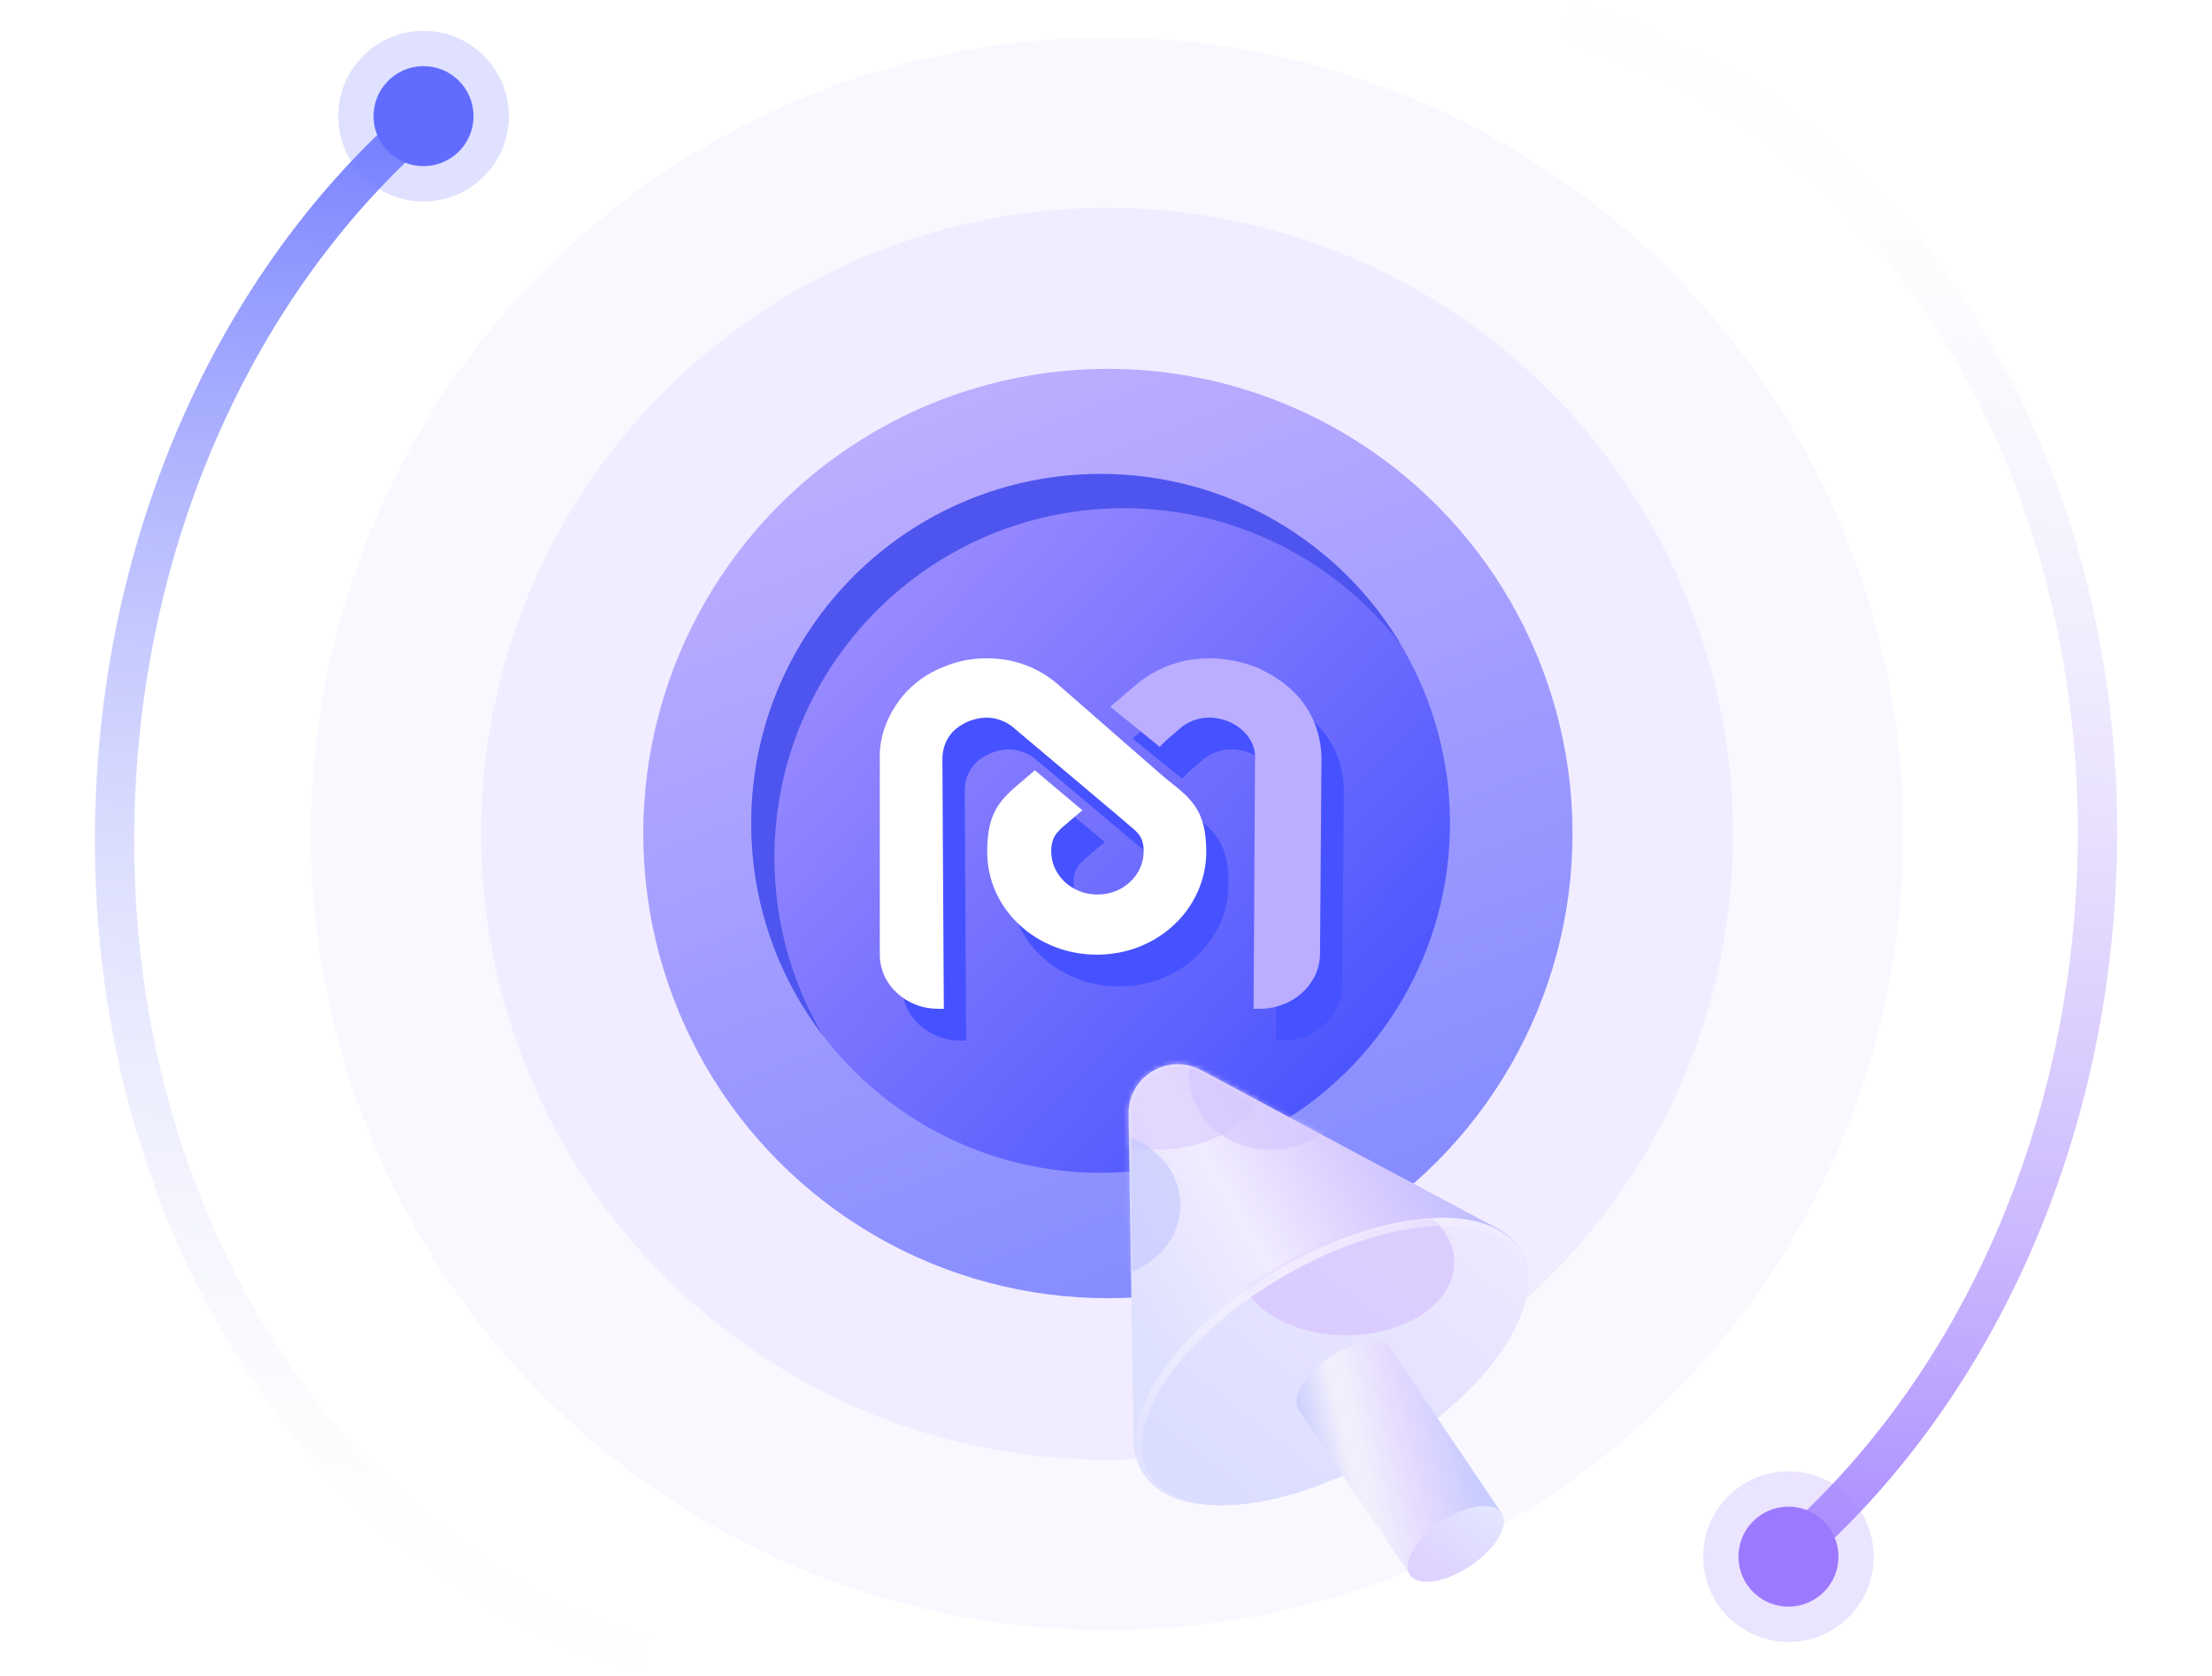 <svg width="450" height="341" viewBox="0 0 450 341" fill="none" xmlns="http://www.w3.org/2000/svg">
<circle cx="225.218" cy="169.611" r="161.984" fill="#8A61FF" fill-opacity="0.04"/>
<circle cx="225.218" cy="169.611" r="127.335" fill="#8A61FF" fill-opacity="0.08"/>
<circle cx="225.385" cy="169.551" r="94.523" fill="url(#paint0_linear_78_49017)"/>
<circle cx="223.907" cy="167.488" r="71.08" fill="url(#paint1_linear_78_49017)"/>
<path fill-rule="evenodd" clip-rule="evenodd" d="M285.055 131.226C272.063 114.293 251.62 103.376 228.628 103.376C189.372 103.376 157.548 135.2 157.548 174.457C157.548 187.703 161.171 200.102 167.481 210.719C158.29 198.741 152.827 183.752 152.827 167.488C152.827 128.231 184.651 96.407 223.907 96.407C249.918 96.407 272.665 110.378 285.055 131.226Z" fill="#4E55EE"/>
<path fill-rule="evenodd" clip-rule="evenodd" d="M244.531 154.71L241.826 157.021L240.473 158.38L230.404 150.224L233.109 147.913L235.814 145.602C239.121 142.884 243.178 141.117 247.386 140.573C251.594 140.029 255.952 140.573 260.16 142.204C264.218 143.971 267.674 146.554 269.929 149.816C272.183 152.943 273.385 156.885 273.385 160.963L273.085 200.656C272.934 206.773 267.524 211.666 260.761 211.666H259.559L259.86 160.963C260.01 159.196 259.409 157.7 258.507 156.341C257.455 154.982 256.103 153.894 254.45 153.215C252.646 152.535 250.843 152.263 249.19 152.535C247.536 152.807 245.883 153.487 244.531 154.71ZM195.393 211.666C188.882 211.666 183.528 206.774 183.528 200.659V160.977C183.383 156.901 184.686 153.095 186.856 149.834C189.026 146.573 192.21 143.855 196.261 142.224C200.312 140.457 204.509 140.05 208.56 140.593C212.611 141.137 216.518 142.903 219.701 145.621L240.392 163.695C241.405 164.511 241.695 164.782 241.984 165.054L241.984 165.054C247.048 168.995 249.942 171.441 249.942 179.731C249.942 185.439 247.482 190.738 243.431 194.544C239.38 198.349 233.881 200.659 227.659 200.659C221.582 200.659 215.939 198.349 211.888 194.544C207.836 190.738 205.377 185.574 205.377 179.731C205.377 171.305 208.126 168.995 213.335 164.647L215.071 163.152L224.766 171.305C224.042 171.849 222.306 173.344 222.016 173.616C219.701 175.518 218.399 176.605 218.399 179.595C218.399 182.041 219.412 184.215 221.148 185.846C222.885 187.477 225.2 188.428 227.804 188.428C230.409 188.428 232.724 187.477 234.46 185.846C236.196 184.215 237.209 182.041 237.209 179.595C237.209 176.741 236.052 175.79 233.881 174.023C233.381 173.554 232.812 173.084 232.461 172.794C232.303 172.664 232.19 172.57 232.145 172.528L211.02 154.726C209.717 153.503 208.126 152.824 206.534 152.552C204.943 152.28 203.206 152.552 201.47 153.231C199.734 154.047 198.431 154.998 197.563 156.357C196.695 157.716 196.261 159.211 196.261 160.977L196.55 211.666H195.393Z" fill="#4652FF"/>
<path fill-rule="evenodd" clip-rule="evenodd" d="M178.985 194.192C178.985 200.308 184.338 205.2 190.849 205.2H192.007L191.718 154.511C191.718 152.744 192.152 151.25 193.02 149.891C193.888 148.532 195.19 147.58 196.927 146.765C198.663 146.086 200.399 145.814 201.991 146.086C203.582 146.357 205.174 147.037 206.476 148.26L227.601 166.062C227.746 166.198 228.614 166.878 229.338 167.557C231.508 169.324 232.666 170.275 232.666 173.129C232.666 175.575 231.653 177.749 229.917 179.38C228.18 181.011 225.865 181.962 223.261 181.962C220.656 181.962 218.341 181.011 216.605 179.38C214.868 177.749 213.856 175.575 213.856 173.129C213.856 170.139 215.158 169.052 217.473 167.149C217.762 166.878 219.499 165.383 220.222 164.839L210.528 156.685L208.791 158.18C203.582 162.529 200.833 164.839 200.833 173.265C200.833 179.108 203.293 184.272 207.344 188.077C211.396 191.882 217.039 194.192 223.116 194.192C229.338 194.192 234.836 191.882 238.888 188.077C242.939 184.272 245.399 178.972 245.399 173.265C245.399 164.975 242.505 162.529 237.441 158.588C237.151 158.316 236.862 158.044 235.849 157.229L215.158 139.155C211.975 136.437 208.068 134.67 204.016 134.127C199.965 133.583 195.769 133.991 191.718 135.758C187.666 137.388 184.483 140.106 182.313 143.368C180.142 146.629 178.84 150.434 178.985 154.511V194.192Z" fill="white"/>
<path fill-rule="evenodd" clip-rule="evenodd" d="M237.282 150.554L239.987 148.243C241.34 147.02 242.993 146.34 244.646 146.068C246.299 145.797 248.102 146.068 249.906 146.748C251.559 147.428 252.911 148.515 253.963 149.875C254.865 151.234 255.466 152.729 255.316 154.496L255.015 205.2H256.218C262.98 205.2 268.39 200.306 268.541 194.189L268.841 154.496C268.841 150.418 267.639 146.476 265.385 143.35C263.131 140.087 259.674 137.505 255.616 135.737C251.408 134.106 247.05 133.563 242.842 134.106C238.634 134.65 234.577 136.417 231.271 139.136L228.565 141.447L225.86 143.758L235.929 151.914L237.282 150.554Z" fill="#BBADFF"/>
<path d="M281.817 295.673C303.05 283.254 315.365 264.812 309.323 254.481C308.164 252.499 306.478 250.877 304.453 249.795L244.305 217.67C237.585 214.08 229.479 219.025 229.595 226.643L230.603 292.911C230.638 295.212 231.267 297.466 232.429 299.453C238.472 309.784 260.583 308.092 281.817 295.673Z" fill="url(#paint2_linear_78_49017)"/>
<mask id="mask0_78_49017" style="mask-type:alpha" maskUnits="userSpaceOnUse" x="229" y="216" width="82" height="91">
<path d="M281.817 295.673C303.05 283.254 315.365 264.812 309.323 254.481C308.164 252.499 306.478 250.877 304.453 249.795L244.305 217.67C237.585 214.08 229.479 219.025 229.595 226.643L230.603 292.911C230.638 295.212 231.267 297.466 232.429 299.453C238.472 309.784 260.583 308.092 281.817 295.673Z" fill="#D9D9D9"/>
</mask>
<g mask="url(#mask0_78_49017)">
<g filter="url(#filter0_f_78_49017)">
<ellipse cx="235.204" cy="219.04" rx="22.018" ry="14.828" fill="#DED2FF" fill-opacity="0.8"/>
</g>
<g filter="url(#filter1_f_78_49017)">
<ellipse cx="258.57" cy="219.04" rx="16.626" ry="14.828" fill="#D3C4FF" fill-opacity="0.6"/>
</g>
<g filter="url(#filter2_f_78_49017)">
<ellipse cx="223.522" cy="245.101" rx="16.626" ry="14.828" fill="#C1C5FF" fill-opacity="0.6"/>
</g>
</g>
<ellipse cx="270.877" cy="276.967" rx="44.54" ry="21.67" transform="rotate(-30.322 270.877 276.967)" fill="url(#paint3_linear_78_49017)"/>
<mask id="mask1_78_49017" style="mask-type:alpha" maskUnits="userSpaceOnUse" x="230" y="247" width="81" height="60">
<ellipse cx="270.877" cy="276.967" rx="44.54" ry="21.67" transform="rotate(-30.322 270.877 276.967)" fill="url(#paint4_linear_78_49017)"/>
</mask>
<g mask="url(#mask1_78_49017)">
<g filter="url(#filter3_f_78_49017)">
<ellipse cx="273.847" cy="256.784" rx="22.018" ry="14.828" fill="#D8C6FF" fill-opacity="0.8"/>
</g>
</g>
<path fill-rule="evenodd" clip-rule="evenodd" d="M297.653 283.845C308.602 273.35 313.634 261.852 309.324 254.481C303.282 244.15 281.17 245.843 259.937 258.262C238.703 270.68 226.388 289.122 232.43 299.453C236.564 306.522 248.221 307.962 261.973 304.188C248.749 307.788 237.62 306.452 233.698 299.747C227.902 289.836 240.048 271.95 260.827 259.798C281.606 247.645 303.149 245.827 308.946 255.738C313.04 262.738 308.182 273.718 297.653 283.845Z" fill="url(#paint5_linear_78_49017)"/>
<path fill-rule="evenodd" clip-rule="evenodd" d="M282.967 274.444C282.929 274.374 282.887 274.306 282.843 274.239C281.176 271.771 275.657 272.584 270.515 276.055C265.373 279.526 262.555 284.341 264.221 286.809L264.212 286.815L286.838 320.334L305.46 307.764L282.967 274.444Z" fill="url(#paint6_linear_78_49017)"/>
<ellipse cx="296.158" cy="314.043" rx="11.233" ry="5.392" transform="rotate(-34.021 296.158 314.043)" fill="url(#paint7_linear_78_49017)"/>
<circle opacity="0.2" cx="86.162" cy="23.625" r="17.354" transform="rotate(-175.736 86.162 23.625)" fill="#616CFF"/>
<path d="M91.027 25.392C92.728 23.982 92.963 21.46 91.553 19.759C90.143 18.059 87.621 17.823 85.921 19.234L91.027 25.392ZM27.882 155.303C31.942 100.852 56.426 54.085 91.027 25.392L85.921 19.234C49.506 49.43 24.112 98.279 19.905 154.708L27.882 155.303ZM132.172 332.107C67.418 314.256 21.522 240.618 27.882 155.303L19.905 154.708C13.339 242.772 60.669 320.693 130.046 339.82L132.172 332.107Z" fill="url(#paint8_linear_78_49017)"/>
<circle cx="86.162" cy="23.625" r="10.173" transform="rotate(-175.736 86.162 23.625)" fill="#616CFF"/>
<circle opacity="0.2" cx="363.838" cy="316.642" r="17.354" transform="rotate(4.264 363.838 316.642)" fill="#9D79FF"/>
<path d="M361.526 317.954C397.034 288.51 421.973 240.701 426.107 185.261C432.57 98.572 385.956 22.793 318.891 4.304" stroke="url(#paint9_linear_78_49017)" stroke-width="8"/>
<circle cx="363.838" cy="316.642" r="10.173" transform="rotate(4.264 363.838 316.642)" fill="#9D79FF"/>
<defs>
<filter id="filter0_f_78_49017" x="203.187" y="194.212" width="64.035" height="49.657" filterUnits="userSpaceOnUse" color-interpolation-filters="sRGB">
<feFlood flood-opacity="0" result="BackgroundImageFix"/>
<feBlend mode="normal" in="SourceGraphic" in2="BackgroundImageFix" result="shape"/>
<feGaussianBlur stdDeviation="5" result="effect1_foregroundBlur_78_49017"/>
</filter>
<filter id="filter1_f_78_49017" x="231.944" y="194.212" width="53.251" height="49.657" filterUnits="userSpaceOnUse" color-interpolation-filters="sRGB">
<feFlood flood-opacity="0" result="BackgroundImageFix"/>
<feBlend mode="normal" in="SourceGraphic" in2="BackgroundImageFix" result="shape"/>
<feGaussianBlur stdDeviation="5" result="effect1_foregroundBlur_78_49017"/>
</filter>
<filter id="filter2_f_78_49017" x="196.896" y="220.273" width="53.251" height="49.657" filterUnits="userSpaceOnUse" color-interpolation-filters="sRGB">
<feFlood flood-opacity="0" result="BackgroundImageFix"/>
<feBlend mode="normal" in="SourceGraphic" in2="BackgroundImageFix" result="shape"/>
<feGaussianBlur stdDeviation="5" result="effect1_foregroundBlur_78_49017"/>
</filter>
<filter id="filter3_f_78_49017" x="231.83" y="221.956" width="84.035" height="69.656" filterUnits="userSpaceOnUse" color-interpolation-filters="sRGB">
<feFlood flood-opacity="0" result="BackgroundImageFix"/>
<feBlend mode="normal" in="SourceGraphic" in2="BackgroundImageFix" result="shape"/>
<feGaussianBlur stdDeviation="10" result="effect1_foregroundBlur_78_49017"/>
</filter>
<linearGradient id="paint0_linear_78_49017" x1="235.5" y1="256.5" x2="165" y2="75" gradientUnits="userSpaceOnUse">
<stop stop-color="#878DFF"/>
<stop offset="0.999" stop-color="#C1B0FF"/>
</linearGradient>
<linearGradient id="paint1_linear_78_49017" x1="170.508" y1="122.596" x2="272.508" y2="219.653" gradientUnits="userSpaceOnUse">
<stop stop-color="#9C8CFF"/>
<stop offset="1" stop-color="#4C55FD"/>
</linearGradient>
<linearGradient id="paint2_linear_78_49017" x1="303.504" y1="222.634" x2="228.913" y2="265.322" gradientUnits="userSpaceOnUse">
<stop stop-color="#ACB2FF"/>
<stop offset="0.383" stop-color="#DACDFF"/>
<stop offset="0.659" stop-color="#F1ECFF"/>
<stop offset="1" stop-color="#DEE0FF"/>
</linearGradient>
<linearGradient id="paint3_linear_78_49017" x1="306.171" y1="264.337" x2="239.803" y2="290.59" gradientUnits="userSpaceOnUse">
<stop stop-color="#EDE7FF"/>
<stop offset="1" stop-color="#DBDDFF"/>
</linearGradient>
<linearGradient id="paint4_linear_78_49017" x1="306.171" y1="264.337" x2="239.803" y2="290.59" gradientUnits="userSpaceOnUse">
<stop stop-color="#D9EDFF"/>
<stop offset="1" stop-color="#B1E6F8"/>
</linearGradient>
<linearGradient id="paint5_linear_78_49017" x1="312.485" y1="244.194" x2="222.619" y2="301.262" gradientUnits="userSpaceOnUse">
<stop stop-color="white" stop-opacity="0"/>
<stop offset="0.49" stop-color="#F1ECFF"/>
<stop offset="0.995" stop-color="white" stop-opacity="0"/>
</linearGradient>
<linearGradient id="paint6_linear_78_49017" x1="263.063" y1="285.093" x2="294.517" y2="277.903" gradientUnits="userSpaceOnUse">
<stop stop-color="#C9CCFF"/>
<stop offset="0.263" stop-color="#F2EFFC"/>
<stop offset="0.337" stop-color="#F2EFFC"/>
<stop offset="0.672" stop-color="#E3D9FF"/>
<stop offset="1" stop-color="#C9CCFF"/>
</linearGradient>
<linearGradient id="paint7_linear_78_49017" x1="305.753" y1="312.156" x2="289.021" y2="317.667" gradientUnits="userSpaceOnUse">
<stop stop-color="#E3E5FF"/>
<stop offset="1" stop-color="#DED2FF"/>
</linearGradient>
<linearGradient id="paint8_linear_78_49017" x1="135.291" y1="335.456" x2="159.891" y2="5.501" gradientUnits="userSpaceOnUse">
<stop stop-color="#FAFAFA" stop-opacity="0.01"/>
<stop offset="1" stop-color="#616CFF"/>
</linearGradient>
<linearGradient id="paint9_linear_78_49017" x1="314.646" y1="5.07" x2="290.029" y2="335.25" gradientUnits="userSpaceOnUse">
<stop stop-color="#FAFAFA" stop-opacity="0.01"/>
<stop offset="1" stop-color="#9D79FF"/>
</linearGradient>
</defs>
</svg>
